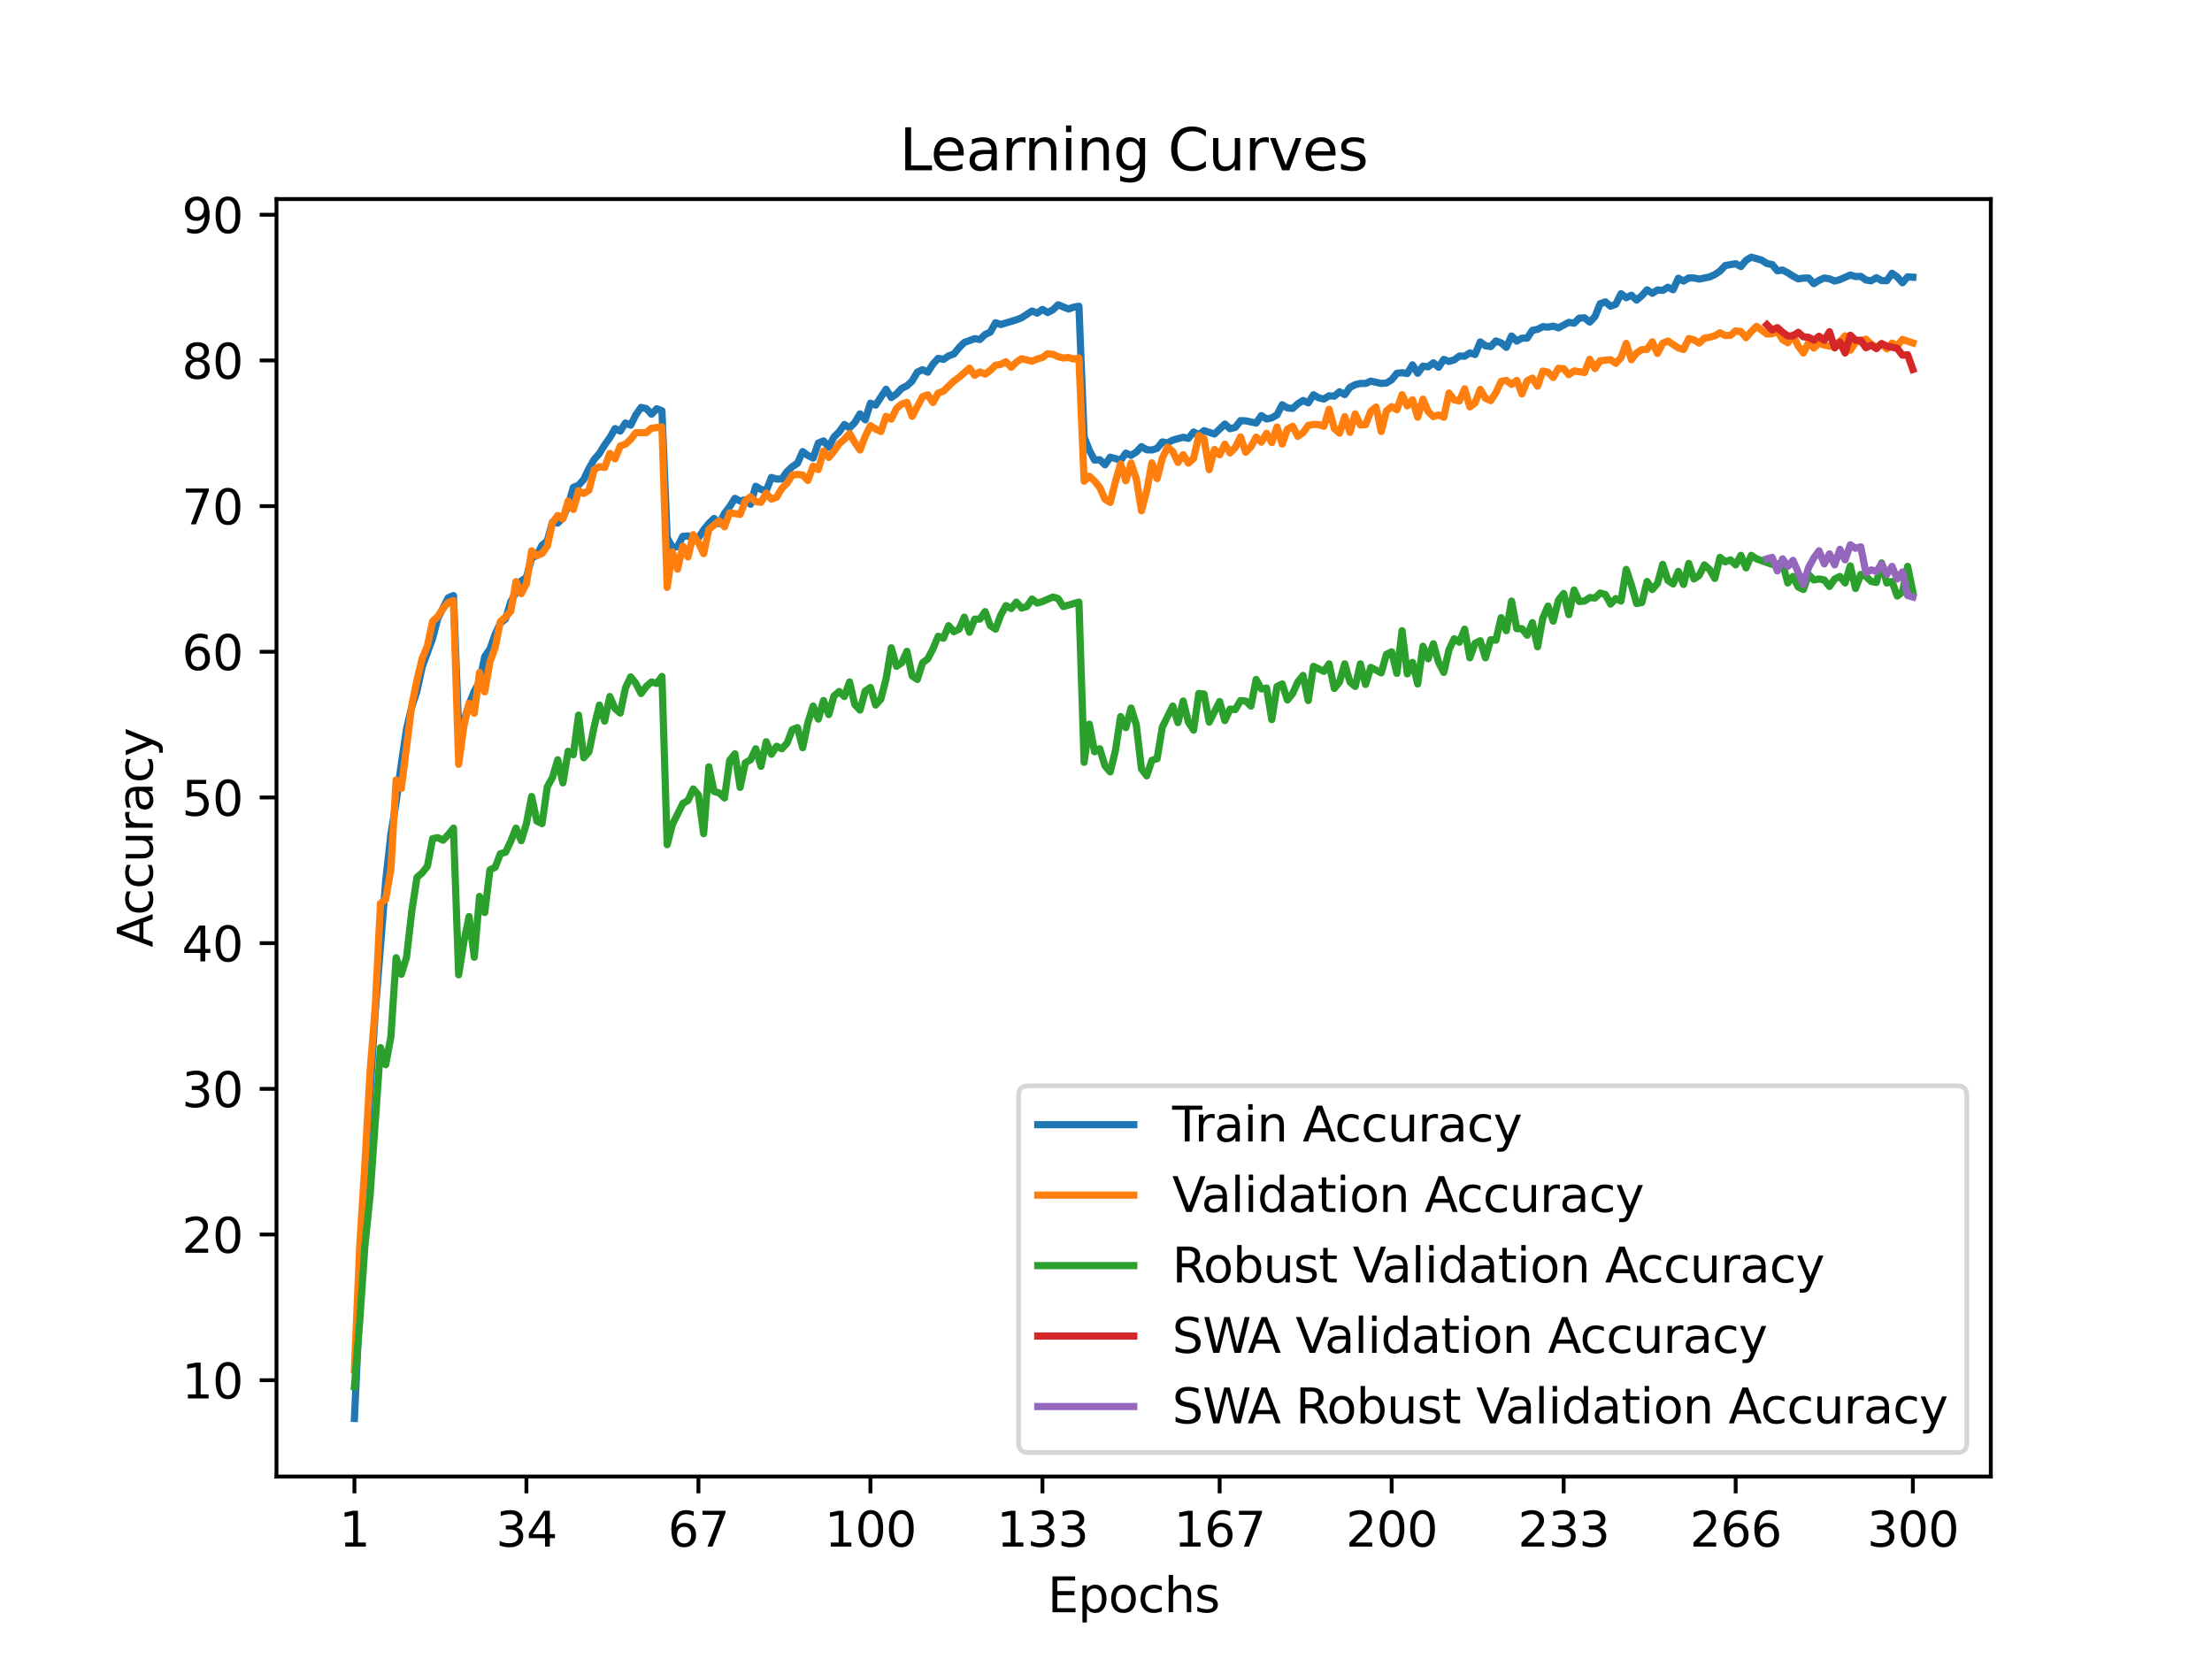 <?xml version="1.0" encoding="utf-8" standalone="no"?>
<!DOCTYPE svg PUBLIC "-//W3C//DTD SVG 1.1//EN"
  "http://www.w3.org/Graphics/SVG/1.1/DTD/svg11.dtd">
<svg xmlns:xlink="http://www.w3.org/1999/xlink" width="460.8pt" height="345.6pt" viewBox="0 0 460.8 345.6" xmlns="http://www.w3.org/2000/svg" version="1.1">
 <defs>
  <style type="text/css">*{stroke-linejoin: round; stroke-linecap: butt}</style>
 </defs>
 <g id="figure_1">
  <g id="patch_1">
   <path d="M 0 345.6 
L 460.8 345.6 
L 460.8 0 
L 0 0 
z
" style="fill: #ffffff"/>
  </g>
  <g id="axes_1">
   <g id="patch_2">
    <path d="M 57.6 307.584 
L 414.72 307.584 
L 414.72 41.472 
L 57.6 41.472 
z
" style="fill: #ffffff"/>
   </g>
   <g id="matplotlib.axis_1">
    <g id="xtick_1">
     <g id="line2d_1">
      <defs>
       <path id="mb8d056c6f7" d="M 0 0 
L 0 3.5 
" style="stroke: #000000; stroke-width: 0.8"/>
      </defs>
      <g>
       <use xlink:href="#mb8d056c6f7" x="73.833" y="307.584" style="stroke: #000000; stroke-width: 0.8"/>
      </g>
     </g>
     <g id="text_1">
      <!-- 1 -->
      <g transform="translate(70.651 322.182) scale(0.1 -0.1)">
       <defs>
        <path id="DejaVuSans-31" d="M 794 531 
L 1825 531 
L 1825 4091 
L 703 3866 
L 703 4441 
L 1819 4666 
L 2450 4666 
L 2450 531 
L 3481 531 
L 3481 0 
L 794 0 
L 794 531 
z
" transform="scale(0.016)"/>
       </defs>
       <use xlink:href="#DejaVuSans-31"/>
      </g>
     </g>
    </g>
    <g id="xtick_2">
     <g id="line2d_2">
      <g>
       <use xlink:href="#mb8d056c6f7" x="109.664" y="307.584" style="stroke: #000000; stroke-width: 0.8"/>
      </g>
     </g>
     <g id="text_2">
      <!-- 34 -->
      <g transform="translate(103.302 322.182) scale(0.1 -0.1)">
       <defs>
        <path id="DejaVuSans-33" d="M 2597 2516 
Q 3050 2419 3304 2112 
Q 3559 1806 3559 1356 
Q 3559 666 3084 287 
Q 2609 -91 1734 -91 
Q 1441 -91 1130 -33 
Q 819 25 488 141 
L 488 750 
Q 750 597 1062 519 
Q 1375 441 1716 441 
Q 2309 441 2620 675 
Q 2931 909 2931 1356 
Q 2931 1769 2642 2001 
Q 2353 2234 1838 2234 
L 1294 2234 
L 1294 2753 
L 1863 2753 
Q 2328 2753 2575 2939 
Q 2822 3125 2822 3475 
Q 2822 3834 2567 4026 
Q 2313 4219 1838 4219 
Q 1578 4219 1281 4162 
Q 984 4106 628 3988 
L 628 4550 
Q 988 4650 1302 4700 
Q 1616 4750 1894 4750 
Q 2613 4750 3031 4423 
Q 3450 4097 3450 3541 
Q 3450 3153 3228 2886 
Q 3006 2619 2597 2516 
z
" transform="scale(0.016)"/>
        <path id="DejaVuSans-34" d="M 2419 4116 
L 825 1625 
L 2419 1625 
L 2419 4116 
z
M 2253 4666 
L 3047 4666 
L 3047 1625 
L 3713 1625 
L 3713 1100 
L 3047 1100 
L 3047 0 
L 2419 0 
L 2419 1100 
L 313 1100 
L 313 1709 
L 2253 4666 
z
" transform="scale(0.016)"/>
       </defs>
       <use xlink:href="#DejaVuSans-33"/>
       <use xlink:href="#DejaVuSans-34" x="63.623"/>
      </g>
     </g>
    </g>
    <g id="xtick_3">
     <g id="line2d_3">
      <g>
       <use xlink:href="#mb8d056c6f7" x="145.496" y="307.584" style="stroke: #000000; stroke-width: 0.8"/>
      </g>
     </g>
     <g id="text_3">
      <!-- 67 -->
      <g transform="translate(139.133 322.182) scale(0.1 -0.1)">
       <defs>
        <path id="DejaVuSans-36" d="M 2113 2584 
Q 1688 2584 1439 2293 
Q 1191 2003 1191 1497 
Q 1191 994 1439 701 
Q 1688 409 2113 409 
Q 2538 409 2786 701 
Q 3034 994 3034 1497 
Q 3034 2003 2786 2293 
Q 2538 2584 2113 2584 
z
M 3366 4563 
L 3366 3988 
Q 3128 4100 2886 4159 
Q 2644 4219 2406 4219 
Q 1781 4219 1451 3797 
Q 1122 3375 1075 2522 
Q 1259 2794 1537 2939 
Q 1816 3084 2150 3084 
Q 2853 3084 3261 2657 
Q 3669 2231 3669 1497 
Q 3669 778 3244 343 
Q 2819 -91 2113 -91 
Q 1303 -91 875 529 
Q 447 1150 447 2328 
Q 447 3434 972 4092 
Q 1497 4750 2381 4750 
Q 2619 4750 2861 4703 
Q 3103 4656 3366 4563 
z
" transform="scale(0.016)"/>
        <path id="DejaVuSans-37" d="M 525 4666 
L 3525 4666 
L 3525 4397 
L 1831 0 
L 1172 0 
L 2766 4134 
L 525 4134 
L 525 4666 
z
" transform="scale(0.016)"/>
       </defs>
       <use xlink:href="#DejaVuSans-36"/>
       <use xlink:href="#DejaVuSans-37" x="63.623"/>
      </g>
     </g>
    </g>
    <g id="xtick_4">
     <g id="line2d_4">
      <g>
       <use xlink:href="#mb8d056c6f7" x="181.327" y="307.584" style="stroke: #000000; stroke-width: 0.8"/>
      </g>
     </g>
     <g id="text_4">
      <!-- 100 -->
      <g transform="translate(171.783 322.182) scale(0.1 -0.1)">
       <defs>
        <path id="DejaVuSans-30" d="M 2034 4250 
Q 1547 4250 1301 3770 
Q 1056 3291 1056 2328 
Q 1056 1369 1301 889 
Q 1547 409 2034 409 
Q 2525 409 2770 889 
Q 3016 1369 3016 2328 
Q 3016 3291 2770 3770 
Q 2525 4250 2034 4250 
z
M 2034 4750 
Q 2819 4750 3233 4129 
Q 3647 3509 3647 2328 
Q 3647 1150 3233 529 
Q 2819 -91 2034 -91 
Q 1250 -91 836 529 
Q 422 1150 422 2328 
Q 422 3509 836 4129 
Q 1250 4750 2034 4750 
z
" transform="scale(0.016)"/>
       </defs>
       <use xlink:href="#DejaVuSans-31"/>
       <use xlink:href="#DejaVuSans-30" x="63.623"/>
       <use xlink:href="#DejaVuSans-30" x="127.246"/>
      </g>
     </g>
    </g>
    <g id="xtick_5">
     <g id="line2d_5">
      <g>
       <use xlink:href="#mb8d056c6f7" x="217.158" y="307.584" style="stroke: #000000; stroke-width: 0.8"/>
      </g>
     </g>
     <g id="text_5">
      <!-- 133 -->
      <g transform="translate(207.615 322.182) scale(0.1 -0.1)">
       <use xlink:href="#DejaVuSans-31"/>
       <use xlink:href="#DejaVuSans-33" x="63.623"/>
       <use xlink:href="#DejaVuSans-33" x="127.246"/>
      </g>
     </g>
    </g>
    <g id="xtick_6">
     <g id="line2d_6">
      <g>
       <use xlink:href="#mb8d056c6f7" x="254.076" y="307.584" style="stroke: #000000; stroke-width: 0.8"/>
      </g>
     </g>
     <g id="text_6">
      <!-- 167 -->
      <g transform="translate(244.532 322.182) scale(0.1 -0.1)">
       <use xlink:href="#DejaVuSans-31"/>
       <use xlink:href="#DejaVuSans-36" x="63.623"/>
       <use xlink:href="#DejaVuSans-37" x="127.246"/>
      </g>
     </g>
    </g>
    <g id="xtick_7">
     <g id="line2d_7">
      <g>
       <use xlink:href="#mb8d056c6f7" x="289.907" y="307.584" style="stroke: #000000; stroke-width: 0.8"/>
      </g>
     </g>
     <g id="text_7">
      <!-- 200 -->
      <g transform="translate(280.363 322.182) scale(0.1 -0.1)">
       <defs>
        <path id="DejaVuSans-32" d="M 1228 531 
L 3431 531 
L 3431 0 
L 469 0 
L 469 531 
Q 828 903 1448 1529 
Q 2069 2156 2228 2338 
Q 2531 2678 2651 2914 
Q 2772 3150 2772 3378 
Q 2772 3750 2511 3984 
Q 2250 4219 1831 4219 
Q 1534 4219 1204 4116 
Q 875 4013 500 3803 
L 500 4441 
Q 881 4594 1212 4672 
Q 1544 4750 1819 4750 
Q 2544 4750 2975 4387 
Q 3406 4025 3406 3419 
Q 3406 3131 3298 2873 
Q 3191 2616 2906 2266 
Q 2828 2175 2409 1742 
Q 1991 1309 1228 531 
z
" transform="scale(0.016)"/>
       </defs>
       <use xlink:href="#DejaVuSans-32"/>
       <use xlink:href="#DejaVuSans-30" x="63.623"/>
       <use xlink:href="#DejaVuSans-30" x="127.246"/>
      </g>
     </g>
    </g>
    <g id="xtick_8">
     <g id="line2d_8">
      <g>
       <use xlink:href="#mb8d056c6f7" x="325.739" y="307.584" style="stroke: #000000; stroke-width: 0.8"/>
      </g>
     </g>
     <g id="text_8">
      <!-- 233 -->
      <g transform="translate(316.195 322.182) scale(0.1 -0.1)">
       <use xlink:href="#DejaVuSans-32"/>
       <use xlink:href="#DejaVuSans-33" x="63.623"/>
       <use xlink:href="#DejaVuSans-33" x="127.246"/>
      </g>
     </g>
    </g>
    <g id="xtick_9">
     <g id="line2d_9">
      <g>
       <use xlink:href="#mb8d056c6f7" x="361.57" y="307.584" style="stroke: #000000; stroke-width: 0.8"/>
      </g>
     </g>
     <g id="text_9">
      <!-- 266 -->
      <g transform="translate(352.026 322.182) scale(0.1 -0.1)">
       <use xlink:href="#DejaVuSans-32"/>
       <use xlink:href="#DejaVuSans-36" x="63.623"/>
       <use xlink:href="#DejaVuSans-36" x="127.246"/>
      </g>
     </g>
    </g>
    <g id="xtick_10">
     <g id="line2d_10">
      <g>
       <use xlink:href="#mb8d056c6f7" x="398.487" y="307.584" style="stroke: #000000; stroke-width: 0.8"/>
      </g>
     </g>
     <g id="text_10">
      <!-- 300 -->
      <g transform="translate(388.944 322.182) scale(0.1 -0.1)">
       <use xlink:href="#DejaVuSans-33"/>
       <use xlink:href="#DejaVuSans-30" x="63.623"/>
       <use xlink:href="#DejaVuSans-30" x="127.246"/>
      </g>
     </g>
    </g>
    <g id="text_11">
     <!-- Epochs -->
     <g transform="translate(218.244 335.861) scale(0.1 -0.1)">
      <defs>
       <path id="DejaVuSans-45" d="M 628 4666 
L 3578 4666 
L 3578 4134 
L 1259 4134 
L 1259 2753 
L 3481 2753 
L 3481 2222 
L 1259 2222 
L 1259 531 
L 3634 531 
L 3634 0 
L 628 0 
L 628 4666 
z
" transform="scale(0.016)"/>
       <path id="DejaVuSans-70" d="M 1159 525 
L 1159 -1331 
L 581 -1331 
L 581 3500 
L 1159 3500 
L 1159 2969 
Q 1341 3281 1617 3432 
Q 1894 3584 2278 3584 
Q 2916 3584 3314 3078 
Q 3713 2572 3713 1747 
Q 3713 922 3314 415 
Q 2916 -91 2278 -91 
Q 1894 -91 1617 61 
Q 1341 213 1159 525 
z
M 3116 1747 
Q 3116 2381 2855 2742 
Q 2594 3103 2138 3103 
Q 1681 3103 1420 2742 
Q 1159 2381 1159 1747 
Q 1159 1113 1420 752 
Q 1681 391 2138 391 
Q 2594 391 2855 752 
Q 3116 1113 3116 1747 
z
" transform="scale(0.016)"/>
       <path id="DejaVuSans-6f" d="M 1959 3097 
Q 1497 3097 1228 2736 
Q 959 2375 959 1747 
Q 959 1119 1226 758 
Q 1494 397 1959 397 
Q 2419 397 2687 759 
Q 2956 1122 2956 1747 
Q 2956 2369 2687 2733 
Q 2419 3097 1959 3097 
z
M 1959 3584 
Q 2709 3584 3137 3096 
Q 3566 2609 3566 1747 
Q 3566 888 3137 398 
Q 2709 -91 1959 -91 
Q 1206 -91 779 398 
Q 353 888 353 1747 
Q 353 2609 779 3096 
Q 1206 3584 1959 3584 
z
" transform="scale(0.016)"/>
       <path id="DejaVuSans-63" d="M 3122 3366 
L 3122 2828 
Q 2878 2963 2633 3030 
Q 2388 3097 2138 3097 
Q 1578 3097 1268 2742 
Q 959 2388 959 1747 
Q 959 1106 1268 751 
Q 1578 397 2138 397 
Q 2388 397 2633 464 
Q 2878 531 3122 666 
L 3122 134 
Q 2881 22 2623 -34 
Q 2366 -91 2075 -91 
Q 1284 -91 818 406 
Q 353 903 353 1747 
Q 353 2603 823 3093 
Q 1294 3584 2113 3584 
Q 2378 3584 2631 3529 
Q 2884 3475 3122 3366 
z
" transform="scale(0.016)"/>
       <path id="DejaVuSans-68" d="M 3513 2113 
L 3513 0 
L 2938 0 
L 2938 2094 
Q 2938 2591 2744 2837 
Q 2550 3084 2163 3084 
Q 1697 3084 1428 2787 
Q 1159 2491 1159 1978 
L 1159 0 
L 581 0 
L 581 4863 
L 1159 4863 
L 1159 2956 
Q 1366 3272 1645 3428 
Q 1925 3584 2291 3584 
Q 2894 3584 3203 3211 
Q 3513 2838 3513 2113 
z
" transform="scale(0.016)"/>
       <path id="DejaVuSans-73" d="M 2834 3397 
L 2834 2853 
Q 2591 2978 2328 3040 
Q 2066 3103 1784 3103 
Q 1356 3103 1142 2972 
Q 928 2841 928 2578 
Q 928 2378 1081 2264 
Q 1234 2150 1697 2047 
L 1894 2003 
Q 2506 1872 2764 1633 
Q 3022 1394 3022 966 
Q 3022 478 2636 193 
Q 2250 -91 1575 -91 
Q 1294 -91 989 -36 
Q 684 19 347 128 
L 347 722 
Q 666 556 975 473 
Q 1284 391 1588 391 
Q 1994 391 2212 530 
Q 2431 669 2431 922 
Q 2431 1156 2273 1281 
Q 2116 1406 1581 1522 
L 1381 1569 
Q 847 1681 609 1914 
Q 372 2147 372 2553 
Q 372 3047 722 3315 
Q 1072 3584 1716 3584 
Q 2034 3584 2315 3537 
Q 2597 3491 2834 3397 
z
" transform="scale(0.016)"/>
      </defs>
      <use xlink:href="#DejaVuSans-45"/>
      <use xlink:href="#DejaVuSans-70" x="63.184"/>
      <use xlink:href="#DejaVuSans-6f" x="126.66"/>
      <use xlink:href="#DejaVuSans-63" x="187.842"/>
      <use xlink:href="#DejaVuSans-68" x="242.822"/>
      <use xlink:href="#DejaVuSans-73" x="306.201"/>
     </g>
    </g>
   </g>
   <g id="matplotlib.axis_2">
    <g id="ytick_1">
     <g id="line2d_11">
      <defs>
       <path id="md332925190" d="M 0 0 
L -3.5 0 
" style="stroke: #000000; stroke-width: 0.8"/>
      </defs>
      <g>
       <use xlink:href="#md332925190" x="57.6" y="287.522" style="stroke: #000000; stroke-width: 0.8"/>
      </g>
     </g>
     <g id="text_12">
      <!-- 10 -->
      <g transform="translate(37.875 291.321) scale(0.1 -0.1)">
       <use xlink:href="#DejaVuSans-31"/>
       <use xlink:href="#DejaVuSans-30" x="63.623"/>
      </g>
     </g>
    </g>
    <g id="ytick_2">
     <g id="line2d_12">
      <g>
       <use xlink:href="#md332925190" x="57.6" y="257.174" style="stroke: #000000; stroke-width: 0.8"/>
      </g>
     </g>
     <g id="text_13">
      <!-- 20 -->
      <g transform="translate(37.875 260.973) scale(0.1 -0.1)">
       <use xlink:href="#DejaVuSans-32"/>
       <use xlink:href="#DejaVuSans-30" x="63.623"/>
      </g>
     </g>
    </g>
    <g id="ytick_3">
     <g id="line2d_13">
      <g>
       <use xlink:href="#md332925190" x="57.6" y="226.825" style="stroke: #000000; stroke-width: 0.8"/>
      </g>
     </g>
     <g id="text_14">
      <!-- 30 -->
      <g transform="translate(37.875 230.625) scale(0.1 -0.1)">
       <use xlink:href="#DejaVuSans-33"/>
       <use xlink:href="#DejaVuSans-30" x="63.623"/>
      </g>
     </g>
    </g>
    <g id="ytick_4">
     <g id="line2d_14">
      <g>
       <use xlink:href="#md332925190" x="57.6" y="196.477" style="stroke: #000000; stroke-width: 0.8"/>
      </g>
     </g>
     <g id="text_15">
      <!-- 40 -->
      <g transform="translate(37.875 200.276) scale(0.1 -0.1)">
       <use xlink:href="#DejaVuSans-34"/>
       <use xlink:href="#DejaVuSans-30" x="63.623"/>
      </g>
     </g>
    </g>
    <g id="ytick_5">
     <g id="line2d_15">
      <g>
       <use xlink:href="#md332925190" x="57.6" y="166.129" style="stroke: #000000; stroke-width: 0.8"/>
      </g>
     </g>
     <g id="text_16">
      <!-- 50 -->
      <g transform="translate(37.875 169.928) scale(0.1 -0.1)">
       <defs>
        <path id="DejaVuSans-35" d="M 691 4666 
L 3169 4666 
L 3169 4134 
L 1269 4134 
L 1269 2991 
Q 1406 3038 1543 3061 
Q 1681 3084 1819 3084 
Q 2600 3084 3056 2656 
Q 3513 2228 3513 1497 
Q 3513 744 3044 326 
Q 2575 -91 1722 -91 
Q 1428 -91 1123 -41 
Q 819 9 494 109 
L 494 744 
Q 775 591 1075 516 
Q 1375 441 1709 441 
Q 2250 441 2565 725 
Q 2881 1009 2881 1497 
Q 2881 1984 2565 2268 
Q 2250 2553 1709 2553 
Q 1456 2553 1204 2497 
Q 953 2441 691 2322 
L 691 4666 
z
" transform="scale(0.016)"/>
       </defs>
       <use xlink:href="#DejaVuSans-35"/>
       <use xlink:href="#DejaVuSans-30" x="63.623"/>
      </g>
     </g>
    </g>
    <g id="ytick_6">
     <g id="line2d_16">
      <g>
       <use xlink:href="#md332925190" x="57.6" y="135.781" style="stroke: #000000; stroke-width: 0.8"/>
      </g>
     </g>
     <g id="text_17">
      <!-- 60 -->
      <g transform="translate(37.875 139.58) scale(0.1 -0.1)">
       <use xlink:href="#DejaVuSans-36"/>
       <use xlink:href="#DejaVuSans-30" x="63.623"/>
      </g>
     </g>
    </g>
    <g id="ytick_7">
     <g id="line2d_17">
      <g>
       <use xlink:href="#md332925190" x="57.6" y="105.433" style="stroke: #000000; stroke-width: 0.8"/>
      </g>
     </g>
     <g id="text_18">
      <!-- 70 -->
      <g transform="translate(37.875 109.232) scale(0.1 -0.1)">
       <use xlink:href="#DejaVuSans-37"/>
       <use xlink:href="#DejaVuSans-30" x="63.623"/>
      </g>
     </g>
    </g>
    <g id="ytick_8">
     <g id="line2d_18">
      <g>
       <use xlink:href="#md332925190" x="57.6" y="75.085" style="stroke: #000000; stroke-width: 0.8"/>
      </g>
     </g>
     <g id="text_19">
      <!-- 80 -->
      <g transform="translate(37.875 78.884) scale(0.1 -0.1)">
       <defs>
        <path id="DejaVuSans-38" d="M 2034 2216 
Q 1584 2216 1326 1975 
Q 1069 1734 1069 1313 
Q 1069 891 1326 650 
Q 1584 409 2034 409 
Q 2484 409 2743 651 
Q 3003 894 3003 1313 
Q 3003 1734 2745 1975 
Q 2488 2216 2034 2216 
z
M 1403 2484 
Q 997 2584 770 2862 
Q 544 3141 544 3541 
Q 544 4100 942 4425 
Q 1341 4750 2034 4750 
Q 2731 4750 3128 4425 
Q 3525 4100 3525 3541 
Q 3525 3141 3298 2862 
Q 3072 2584 2669 2484 
Q 3125 2378 3379 2068 
Q 3634 1759 3634 1313 
Q 3634 634 3220 271 
Q 2806 -91 2034 -91 
Q 1263 -91 848 271 
Q 434 634 434 1313 
Q 434 1759 690 2068 
Q 947 2378 1403 2484 
z
M 1172 3481 
Q 1172 3119 1398 2916 
Q 1625 2713 2034 2713 
Q 2441 2713 2670 2916 
Q 2900 3119 2900 3481 
Q 2900 3844 2670 4047 
Q 2441 4250 2034 4250 
Q 1625 4250 1398 4047 
Q 1172 3844 1172 3481 
z
" transform="scale(0.016)"/>
       </defs>
       <use xlink:href="#DejaVuSans-38"/>
       <use xlink:href="#DejaVuSans-30" x="63.623"/>
      </g>
     </g>
    </g>
    <g id="ytick_9">
     <g id="line2d_19">
      <g>
       <use xlink:href="#md332925190" x="57.6" y="44.737" style="stroke: #000000; stroke-width: 0.8"/>
      </g>
     </g>
     <g id="text_20">
      <!-- 90 -->
      <g transform="translate(37.875 48.536) scale(0.1 -0.1)">
       <defs>
        <path id="DejaVuSans-39" d="M 703 97 
L 703 672 
Q 941 559 1184 500 
Q 1428 441 1663 441 
Q 2288 441 2617 861 
Q 2947 1281 2994 2138 
Q 2813 1869 2534 1725 
Q 2256 1581 1919 1581 
Q 1219 1581 811 2004 
Q 403 2428 403 3163 
Q 403 3881 828 4315 
Q 1253 4750 1959 4750 
Q 2769 4750 3195 4129 
Q 3622 3509 3622 2328 
Q 3622 1225 3098 567 
Q 2575 -91 1691 -91 
Q 1453 -91 1209 -44 
Q 966 3 703 97 
z
M 1959 2075 
Q 2384 2075 2632 2365 
Q 2881 2656 2881 3163 
Q 2881 3666 2632 3958 
Q 2384 4250 1959 4250 
Q 1534 4250 1286 3958 
Q 1038 3666 1038 3163 
Q 1038 2656 1286 2365 
Q 1534 2075 1959 2075 
z
" transform="scale(0.016)"/>
       </defs>
       <use xlink:href="#DejaVuSans-39"/>
       <use xlink:href="#DejaVuSans-30" x="63.623"/>
      </g>
     </g>
    </g>
    <g id="text_21">
     <!-- Accuracy -->
     <g transform="translate(31.795 197.356) rotate(-90) scale(0.1 -0.1)">
      <defs>
       <path id="DejaVuSans-41" d="M 2188 4044 
L 1331 1722 
L 3047 1722 
L 2188 4044 
z
M 1831 4666 
L 2547 4666 
L 4325 0 
L 3669 0 
L 3244 1197 
L 1141 1197 
L 716 0 
L 50 0 
L 1831 4666 
z
" transform="scale(0.016)"/>
       <path id="DejaVuSans-75" d="M 544 1381 
L 544 3500 
L 1119 3500 
L 1119 1403 
Q 1119 906 1312 657 
Q 1506 409 1894 409 
Q 2359 409 2629 706 
Q 2900 1003 2900 1516 
L 2900 3500 
L 3475 3500 
L 3475 0 
L 2900 0 
L 2900 538 
Q 2691 219 2414 64 
Q 2138 -91 1772 -91 
Q 1169 -91 856 284 
Q 544 659 544 1381 
z
M 1991 3584 
L 1991 3584 
z
" transform="scale(0.016)"/>
       <path id="DejaVuSans-72" d="M 2631 2963 
Q 2534 3019 2420 3045 
Q 2306 3072 2169 3072 
Q 1681 3072 1420 2755 
Q 1159 2438 1159 1844 
L 1159 0 
L 581 0 
L 581 3500 
L 1159 3500 
L 1159 2956 
Q 1341 3275 1631 3429 
Q 1922 3584 2338 3584 
Q 2397 3584 2469 3576 
Q 2541 3569 2628 3553 
L 2631 2963 
z
" transform="scale(0.016)"/>
       <path id="DejaVuSans-61" d="M 2194 1759 
Q 1497 1759 1228 1600 
Q 959 1441 959 1056 
Q 959 750 1161 570 
Q 1363 391 1709 391 
Q 2188 391 2477 730 
Q 2766 1069 2766 1631 
L 2766 1759 
L 2194 1759 
z
M 3341 1997 
L 3341 0 
L 2766 0 
L 2766 531 
Q 2569 213 2275 61 
Q 1981 -91 1556 -91 
Q 1019 -91 701 211 
Q 384 513 384 1019 
Q 384 1609 779 1909 
Q 1175 2209 1959 2209 
L 2766 2209 
L 2766 2266 
Q 2766 2663 2505 2880 
Q 2244 3097 1772 3097 
Q 1472 3097 1187 3025 
Q 903 2953 641 2809 
L 641 3341 
Q 956 3463 1253 3523 
Q 1550 3584 1831 3584 
Q 2591 3584 2966 3190 
Q 3341 2797 3341 1997 
z
" transform="scale(0.016)"/>
       <path id="DejaVuSans-79" d="M 2059 -325 
Q 1816 -950 1584 -1140 
Q 1353 -1331 966 -1331 
L 506 -1331 
L 506 -850 
L 844 -850 
Q 1081 -850 1212 -737 
Q 1344 -625 1503 -206 
L 1606 56 
L 191 3500 
L 800 3500 
L 1894 763 
L 2988 3500 
L 3597 3500 
L 2059 -325 
z
" transform="scale(0.016)"/>
      </defs>
      <use xlink:href="#DejaVuSans-41"/>
      <use xlink:href="#DejaVuSans-63" x="66.658"/>
      <use xlink:href="#DejaVuSans-63" x="121.639"/>
      <use xlink:href="#DejaVuSans-75" x="176.619"/>
      <use xlink:href="#DejaVuSans-72" x="239.998"/>
      <use xlink:href="#DejaVuSans-61" x="281.111"/>
      <use xlink:href="#DejaVuSans-63" x="342.391"/>
      <use xlink:href="#DejaVuSans-79" x="397.371"/>
     </g>
    </g>
   </g>
   <g id="line2d_20">
    <path d="M 73.833 295.488 
L 76.004 248.919 
L 77.09 227.683 
L 78.176 210.809 
L 80.348 183.488 
L 81.433 173.762 
L 82.519 167.1 
L 83.605 159.058 
L 84.691 151.858 
L 85.777 147.253 
L 86.862 143.967 
L 87.948 138.937 
L 90.12 132.981 
L 91.206 128.809 
L 93.377 124.522 
L 94.463 124.074 
L 95.549 151.759 
L 96.635 150.272 
L 97.72 146.668 
L 98.806 144.005 
L 99.892 142.018 
L 100.978 136.783 
L 102.064 135.212 
L 103.149 132.124 
L 104.235 129.818 
L 105.321 128.9 
L 106.407 125.326 
L 107.493 123.437 
L 108.578 121.055 
L 109.664 120.281 
L 110.75 116.244 
L 111.836 115.706 
L 112.922 113.574 
L 114.007 112.686 
L 115.093 108.748 
L 116.179 108.961 
L 117.265 107.868 
L 118.351 105.372 
L 119.436 101.526 
L 120.522 101.093 
L 121.608 99.872 
L 122.694 97.58 
L 123.78 95.714 
L 124.865 94.462 
L 125.951 92.702 
L 127.037 91.184 
L 128.123 89.288 
L 129.209 89.804 
L 130.294 88.112 
L 131.38 88.575 
L 132.466 86.397 
L 133.552 84.872 
L 134.638 85.115 
L 135.723 86.291 
L 136.809 85.153 
L 137.895 85.57 
L 138.981 112.018 
L 140.067 114.044 
L 141.152 113.877 
L 142.238 111.73 
L 143.324 111.647 
L 144.41 112.125 
L 145.496 112.041 
L 146.581 110.395 
L 147.667 109.06 
L 148.753 108.005 
L 149.839 109.09 
L 150.925 106.95 
L 152.01 105.539 
L 153.096 103.817 
L 154.182 104.371 
L 155.268 104.128 
L 156.354 105.046 
L 157.439 101.298 
L 158.525 101.958 
L 159.611 102.239 
L 160.697 99.462 
L 161.783 99.796 
L 162.868 99.773 
L 163.954 98.24 
L 165.04 97.224 
L 166.126 96.511 
L 167.212 94.075 
L 168.297 94.879 
L 169.383 95.433 
L 170.469 92.3 
L 171.555 91.852 
L 172.641 93.172 
L 173.726 91.025 
L 174.812 89.986 
L 175.898 88.43 
L 176.984 89.121 
L 178.07 88.028 
L 179.155 86.223 
L 180.241 87.459 
L 181.327 83.992 
L 182.413 84.394 
L 184.584 81.094 
L 185.67 82.816 
L 186.756 82.057 
L 187.842 80.904 
L 188.928 80.373 
L 190.013 79.371 
L 191.099 77.52 
L 192.185 77.012 
L 193.271 77.535 
L 194.357 75.844 
L 195.442 74.645 
L 196.528 74.865 
L 197.614 74.144 
L 198.7 73.734 
L 199.786 72.437 
L 200.871 71.344 
L 203.043 70.548 
L 204.129 70.722 
L 205.215 69.69 
L 206.3 69.182 
L 207.386 67.232 
L 208.472 67.604 
L 211.729 66.625 
L 212.815 66.2 
L 214.987 64.782 
L 216.073 65.229 
L 217.158 64.455 
L 218.244 65.108 
L 219.33 64.539 
L 220.416 63.492 
L 222.587 64.372 
L 223.673 63.985 
L 224.759 63.788 
L 225.845 91.063 
L 226.931 93.794 
L 228.016 95.843 
L 229.102 95.767 
L 230.188 96.829 
L 231.274 95.244 
L 232.36 95.517 
L 233.445 95.926 
L 234.531 94.386 
L 235.617 94.864 
L 236.703 94.181 
L 237.789 93.036 
L 238.875 93.696 
L 239.96 93.734 
L 241.046 93.407 
L 242.132 92.065 
L 243.218 92.254 
L 244.304 91.685 
L 246.475 91.086 
L 247.561 91.329 
L 248.647 90.001 
L 249.733 90.555 
L 250.818 89.72 
L 252.99 90.411 
L 255.162 88.339 
L 256.247 89.31 
L 257.333 89.03 
L 258.419 87.634 
L 259.505 87.664 
L 261.676 88.135 
L 262.762 86.572 
L 263.848 87.285 
L 264.934 87.05 
L 266.02 86.42 
L 267.105 84.318 
L 268.191 84.986 
L 269.277 85.085 
L 270.363 84.113 
L 271.449 83.423 
L 272.534 83.924 
L 273.62 82.239 
L 274.706 82.869 
L 275.792 83.127 
L 276.878 82.452 
L 277.963 82.535 
L 279.049 81.61 
L 280.135 82.209 
L 281.221 80.699 
L 282.307 80.13 
L 283.392 79.88 
L 284.478 79.887 
L 285.564 79.394 
L 287.736 79.88 
L 288.821 79.796 
L 289.907 79.129 
L 290.993 77.763 
L 292.079 77.642 
L 293.165 77.809 
L 294.25 76.003 
L 295.336 77.763 
L 296.422 76.276 
L 297.508 76.413 
L 298.594 75.586 
L 299.679 76.504 
L 300.765 74.865 
L 301.851 75.29 
L 302.937 74.971 
L 304.023 74.167 
L 305.108 74.205 
L 306.194 73.514 
L 307.28 73.856 
L 308.366 71.223 
L 309.452 72.035 
L 310.537 72.209 
L 311.623 71.033 
L 312.709 71.413 
L 313.795 72.361 
L 314.881 69.986 
L 315.966 71.064 
L 317.052 70.449 
L 318.138 70.434 
L 319.224 68.81 
L 320.31 68.613 
L 321.395 68.044 
L 322.481 68.15 
L 323.567 67.938 
L 324.653 68.294 
L 326.824 67.149 
L 327.91 67.338 
L 328.996 66.276 
L 330.082 66.208 
L 331.168 67.096 
L 332.253 65.958 
L 333.339 63.279 
L 334.425 62.885 
L 335.511 63.795 
L 336.597 63.378 
L 337.682 61.193 
L 338.768 62.012 
L 339.854 61.504 
L 340.94 62.521 
L 342.026 61.595 
L 343.111 60.374 
L 344.197 61.102 
L 345.283 60.411 
L 346.369 60.503 
L 347.455 59.835 
L 348.54 60.366 
L 349.626 57.961 
L 350.712 58.553 
L 351.798 57.893 
L 352.884 57.9 
L 353.969 58.143 
L 356.141 57.688 
L 357.227 57.195 
L 358.313 56.474 
L 359.398 55.313 
L 361.57 54.934 
L 362.656 55.525 
L 363.742 54.213 
L 364.827 53.568 
L 366.999 54.198 
L 368.085 54.903 
L 369.171 55.108 
L 370.256 56.406 
L 371.342 56.261 
L 372.428 56.815 
L 373.514 57.528 
L 374.6 58.097 
L 375.685 57.931 
L 376.771 57.915 
L 377.857 59.091 
L 378.943 58.401 
L 380.029 57.915 
L 381.114 58.082 
L 382.2 58.545 
L 383.286 58.249 
L 385.458 57.286 
L 386.543 57.612 
L 387.629 57.566 
L 388.715 58.325 
L 389.801 58.492 
L 390.887 57.847 
L 391.972 58.446 
L 393.058 58.477 
L 394.144 56.929 
L 395.23 57.688 
L 396.316 58.917 
L 397.401 57.665 
L 398.487 57.741 
L 398.487 57.741 
" clip-path="url(#p21cbeca1bf)" style="fill: none; stroke: #1f77b4; stroke-width: 1.5; stroke-linecap: square"/>
   </g>
   <g id="line2d_21">
    <path d="M 73.833 285.397 
L 74.919 259.935 
L 76.004 242.697 
L 77.09 223.335 
L 78.176 209.679 
L 79.262 188.192 
L 80.348 187.342 
L 81.433 181.03 
L 82.519 162.487 
L 83.605 164.248 
L 85.777 146.949 
L 86.862 141.669 
L 87.948 137.177 
L 89.034 134.537 
L 90.12 129.438 
L 91.206 128.406 
L 92.291 126.768 
L 93.377 125.523 
L 94.463 125.129 
L 95.549 159.21 
L 96.635 151.259 
L 97.72 146.494 
L 98.806 148.588 
L 99.892 140.09 
L 100.978 144.127 
L 102.064 137.905 
L 103.149 134.931 
L 104.235 129.499 
L 105.321 128.497 
L 106.407 127.344 
L 107.493 121.153 
L 108.578 123.672 
L 109.664 121.608 
L 110.75 114.75 
L 111.836 115.751 
L 112.922 115.296 
L 114.007 113.779 
L 115.093 108.893 
L 116.179 107.375 
L 117.265 108.104 
L 118.351 104.371 
L 119.436 106.131 
L 120.522 102.216 
L 121.608 102.793 
L 122.694 102.125 
L 123.78 97.846 
L 124.865 97.209 
L 125.951 97.391 
L 127.037 94.447 
L 128.123 95.6 
L 129.209 92.899 
L 130.294 92.535 
L 131.38 91.533 
L 132.466 90.137 
L 134.638 90.137 
L 135.723 89.197 
L 137.895 88.954 
L 138.981 122.367 
L 140.067 114.962 
L 141.152 118.574 
L 142.238 113.779 
L 143.324 116.024 
L 144.41 111.381 
L 145.496 113.05 
L 146.581 115.326 
L 147.667 110.289 
L 149.839 108.528 
L 150.925 109.742 
L 152.01 106.829 
L 154.182 107.163 
L 155.268 104.371 
L 156.354 103.491 
L 157.439 104.492 
L 158.525 104.644 
L 159.611 102.732 
L 160.697 103.976 
L 161.783 103.582 
L 162.868 101.73 
L 163.954 100.668 
L 165.04 98.969 
L 166.126 98.817 
L 167.212 98.969 
L 168.297 100.092 
L 169.383 97.118 
L 170.469 97.816 
L 171.555 93.961 
L 172.641 95.297 
L 173.726 94.022 
L 174.812 92.444 
L 175.898 91.503 
L 176.984 90.289 
L 178.07 92.171 
L 179.155 93.749 
L 180.241 90.896 
L 181.327 88.681 
L 182.413 89.379 
L 183.499 89.895 
L 184.584 86.738 
L 185.67 87.315 
L 186.756 85.069 
L 187.842 84.159 
L 188.928 83.825 
L 190.013 86.738 
L 192.185 82.641 
L 193.271 82.247 
L 194.357 83.855 
L 195.442 81.883 
L 196.528 81.488 
L 198.7 79.394 
L 199.786 78.605 
L 201.957 76.693 
L 203.043 78.18 
L 204.129 77.482 
L 205.215 77.938 
L 206.3 77.148 
L 207.386 76.086 
L 208.472 75.904 
L 209.558 75.358 
L 210.644 76.511 
L 211.729 75.449 
L 212.815 74.721 
L 214.987 75.237 
L 216.073 74.781 
L 217.158 74.478 
L 218.244 73.689 
L 219.33 73.81 
L 220.416 74.296 
L 221.502 74.569 
L 222.587 74.478 
L 223.673 74.781 
L 224.759 74.569 
L 225.845 100.243 
L 226.931 99.212 
L 228.016 100.213 
L 229.102 101.548 
L 230.188 104.007 
L 231.274 104.674 
L 232.36 100.365 
L 233.445 96.632 
L 234.531 100.152 
L 235.617 96.45 
L 236.703 99.727 
L 237.789 106.404 
L 238.875 102.307 
L 239.96 96.42 
L 241.046 99.697 
L 242.132 95.448 
L 243.218 93.142 
L 244.304 94.052 
L 245.389 96.328 
L 246.475 94.72 
L 247.561 96.48 
L 248.647 95.509 
L 249.733 90.744 
L 250.818 91.382 
L 251.904 97.846 
L 252.99 93.628 
L 254.076 94.75 
L 255.162 92.535 
L 256.247 94.356 
L 257.333 93.233 
L 258.419 91.018 
L 259.505 94.204 
L 260.591 93.081 
L 261.676 91.048 
L 262.762 92.11 
L 263.848 90.259 
L 264.934 92.201 
L 266.02 88.954 
L 267.105 92.505 
L 268.191 89.409 
L 269.277 88.802 
L 270.363 90.896 
L 271.449 90.137 
L 272.534 88.62 
L 273.62 88.408 
L 274.706 88.468 
L 275.792 88.802 
L 276.878 85.251 
L 277.963 89.288 
L 279.049 90.229 
L 280.135 86.799 
L 281.221 90.077 
L 282.307 86.223 
L 283.392 88.529 
L 284.478 88.468 
L 285.564 85.676 
L 286.65 84.796 
L 287.736 89.895 
L 288.821 85.585 
L 289.907 84.705 
L 290.993 85.373 
L 292.079 82.217 
L 293.165 84.553 
L 294.25 83.279 
L 295.336 86.921 
L 296.422 83.157 
L 297.508 85.737 
L 298.594 86.799 
L 299.679 86.435 
L 300.765 86.921 
L 301.851 81.883 
L 302.937 83.309 
L 304.023 83.522 
L 305.108 81.003 
L 306.194 84.766 
L 307.28 83.946 
L 308.366 81.124 
L 309.452 82.975 
L 310.537 83.461 
L 311.623 81.792 
L 312.709 79.455 
L 313.795 79.243 
L 314.881 80.092 
L 315.966 79.243 
L 317.052 82.065 
L 318.138 79.334 
L 319.224 78.757 
L 320.31 80.456 
L 321.395 77.3 
L 322.481 77.543 
L 323.567 78.636 
L 324.653 76.724 
L 325.739 76.815 
L 326.824 78.059 
L 327.91 77.27 
L 330.082 77.604 
L 331.168 74.842 
L 332.253 76.784 
L 333.339 75.146 
L 335.511 74.933 
L 336.597 75.692 
L 337.682 74.508 
L 338.768 71.534 
L 339.854 74.933 
L 340.94 73.507 
L 342.026 72.839 
L 343.111 72.778 
L 344.197 71.2 
L 345.283 73.628 
L 346.369 71.504 
L 347.455 71.049 
L 349.626 72.475 
L 350.712 72.809 
L 351.798 70.533 
L 352.884 70.806 
L 353.969 71.473 
L 355.055 70.442 
L 356.141 70.259 
L 357.227 69.956 
L 358.313 69.319 
L 359.398 69.895 
L 360.484 69.865 
L 361.57 68.924 
L 362.656 69.076 
L 363.742 70.351 
L 364.827 69.076 
L 365.913 67.983 
L 368.085 69.592 
L 369.171 69.531 
L 370.256 68.985 
L 371.342 70.745 
L 372.428 71.413 
L 373.514 69.804 
L 374.6 72.08 
L 375.685 73.537 
L 376.771 71.352 
L 377.857 72.505 
L 378.943 71.473 
L 380.029 71.898 
L 381.114 72.111 
L 382.2 71.777 
L 383.286 71.2 
L 384.372 69.956 
L 385.458 72.96 
L 386.543 71.291 
L 388.715 70.654 
L 389.801 71.686 
L 390.887 72.353 
L 391.972 71.655 
L 393.058 72.687 
L 394.144 71.473 
L 395.23 72.05 
L 396.316 70.715 
L 398.487 71.443 
L 398.487 71.443 
" clip-path="url(#p21cbeca1bf)" style="fill: none; stroke: #ff7f0e; stroke-width: 1.5; stroke-linecap: square"/>
   </g>
   <g id="line2d_22">
    <path d="M 73.833 288.882 
L 74.919 275.487 
L 76.004 259.685 
L 77.09 249.116 
L 79.262 218.244 
L 80.348 221.802 
L 81.433 215.942 
L 82.519 199.512 
L 83.605 202.965 
L 84.691 199.407 
L 85.777 189.884 
L 86.862 182.768 
L 87.948 181.826 
L 89.034 180.466 
L 90.12 174.71 
L 91.206 174.501 
L 92.291 175.024 
L 93.377 173.873 
L 94.463 172.513 
L 95.549 203.07 
L 96.635 196.163 
L 97.72 190.931 
L 98.806 199.407 
L 99.892 186.745 
L 100.978 190.094 
L 102.064 181.199 
L 103.149 180.675 
L 104.235 177.85 
L 105.321 177.536 
L 106.407 175.234 
L 107.493 172.513 
L 108.578 175.129 
L 109.664 171.571 
L 110.75 165.92 
L 111.836 171.048 
L 112.922 171.571 
L 114.007 163.932 
L 115.093 161.943 
L 116.179 158.281 
L 117.265 163.094 
L 118.351 156.501 
L 119.436 157.234 
L 120.522 148.967 
L 121.608 157.862 
L 122.694 156.606 
L 123.78 151.374 
L 124.865 146.874 
L 125.951 150.223 
L 127.037 145.095 
L 128.123 147.606 
L 129.209 148.548 
L 130.294 143.316 
L 131.38 141.013 
L 132.466 142.374 
L 133.552 144.467 
L 134.638 143.002 
L 135.723 142.06 
L 136.809 142.374 
L 137.895 140.909 
L 138.981 175.966 
L 140.067 171.78 
L 142.238 167.385 
L 143.324 166.757 
L 144.41 164.35 
L 145.496 165.606 
L 146.581 173.664 
L 147.667 159.746 
L 148.753 164.873 
L 149.839 165.187 
L 150.925 166.234 
L 152.01 158.385 
L 153.096 157.025 
L 154.182 164.036 
L 155.268 158.908 
L 156.354 158.281 
L 157.439 155.978 
L 158.525 159.641 
L 159.611 154.513 
L 160.697 157.129 
L 161.783 155.455 
L 162.868 155.978 
L 163.954 154.827 
L 165.04 152.002 
L 166.126 151.583 
L 167.212 155.769 
L 168.297 150.537 
L 169.383 147.083 
L 170.469 149.804 
L 171.555 145.932 
L 172.641 148.862 
L 173.726 144.99 
L 174.812 144.048 
L 175.898 145.095 
L 176.984 142.06 
L 178.07 146.769 
L 179.155 147.92 
L 180.241 143.944 
L 181.327 143.211 
L 182.413 146.874 
L 183.499 145.618 
L 184.584 141.432 
L 185.67 134.944 
L 186.756 138.816 
L 187.842 138.083 
L 188.928 135.676 
L 190.013 140.804 
L 191.099 141.537 
L 192.185 138.083 
L 193.271 137.246 
L 194.357 135.153 
L 195.442 132.537 
L 196.528 132.956 
L 197.614 130.339 
L 198.7 131.595 
L 199.786 131.072 
L 200.871 128.56 
L 201.957 131.7 
L 203.043 128.979 
L 204.129 128.979 
L 205.215 127.409 
L 206.3 130.339 
L 207.386 131.072 
L 208.472 128.142 
L 209.558 126.153 
L 210.644 126.781 
L 211.729 125.421 
L 212.815 126.677 
L 213.901 126.363 
L 214.987 124.793 
L 216.073 125.63 
L 217.158 125.316 
L 219.33 124.374 
L 220.416 124.688 
L 221.502 126.363 
L 224.759 125.421 
L 225.845 158.804 
L 226.931 150.85 
L 228.016 156.606 
L 229.102 155.978 
L 230.188 159.536 
L 231.274 160.792 
L 232.36 156.397 
L 233.445 149.281 
L 234.531 151.583 
L 235.617 147.502 
L 236.703 150.955 
L 237.789 160.164 
L 238.875 161.629 
L 239.96 158.385 
L 241.046 158.071 
L 242.132 151.478 
L 244.304 147.083 
L 245.389 150.537 
L 246.475 146.037 
L 247.561 150.432 
L 248.647 152.106 
L 249.733 144.467 
L 250.818 144.572 
L 251.904 150.432 
L 254.076 146.141 
L 255.162 150.118 
L 256.247 147.711 
L 257.333 147.816 
L 258.419 145.932 
L 259.505 146.037 
L 260.591 147.083 
L 261.676 141.537 
L 262.762 143.525 
L 263.848 143.316 
L 264.934 149.909 
L 266.02 143.002 
L 267.105 142.479 
L 268.191 145.827 
L 269.277 144.467 
L 270.363 142.06 
L 271.449 140.7 
L 272.534 145.932 
L 273.62 138.816 
L 275.792 139.862 
L 276.878 138.293 
L 277.963 143.42 
L 279.049 142.06 
L 280.135 138.293 
L 281.221 142.06 
L 282.307 143.002 
L 283.392 138.293 
L 284.478 142.583 
L 285.564 139.025 
L 287.736 140.176 
L 288.821 136.304 
L 289.907 135.781 
L 290.993 140.281 
L 292.079 131.386 
L 293.165 140.386 
L 294.25 137.979 
L 295.336 142.479 
L 296.422 134.63 
L 297.508 137.246 
L 298.594 134.107 
L 299.679 137.979 
L 300.765 140.072 
L 301.851 135.362 
L 302.937 133.06 
L 304.023 133.793 
L 305.108 131.072 
L 306.194 137.037 
L 307.28 134.002 
L 308.366 133.479 
L 309.452 137.037 
L 310.537 133.269 
L 311.623 133.374 
L 312.709 128.665 
L 313.795 131.386 
L 314.881 125.212 
L 315.966 130.967 
L 317.052 130.967 
L 318.138 132.328 
L 319.224 129.711 
L 320.31 134.735 
L 321.395 128.77 
L 322.481 126.258 
L 323.567 129.397 
L 324.653 125.002 
L 325.739 123.642 
L 326.824 128.037 
L 327.91 122.909 
L 328.996 125.316 
L 330.082 125.212 
L 331.168 124.479 
L 332.253 124.584 
L 333.339 123.537 
L 334.425 123.851 
L 335.511 125.839 
L 336.597 124.688 
L 337.682 125.212 
L 338.768 118.619 
L 339.854 121.863 
L 340.94 125.735 
L 342.026 125.525 
L 343.111 121.13 
L 344.197 122.805 
L 345.283 121.549 
L 346.369 117.572 
L 347.455 120.921 
L 348.54 121.653 
L 349.626 119.037 
L 350.712 121.758 
L 351.798 117.363 
L 352.884 120.607 
L 353.969 119.874 
L 355.055 117.677 
L 356.141 118.619 
L 357.227 120.502 
L 358.313 116.107 
L 359.398 117.049 
L 360.484 116.63 
L 361.57 117.677 
L 362.656 115.688 
L 363.742 118.305 
L 364.827 115.688 
L 365.913 116.421 
L 369.171 117.572 
L 371.342 117.363 
L 372.428 121.444 
L 373.514 120.084 
L 374.6 122.281 
L 375.685 122.805 
L 376.771 119.665 
L 377.857 120.816 
L 378.943 120.607 
L 380.029 120.816 
L 381.114 122.177 
L 382.2 120.607 
L 383.286 120.084 
L 384.372 121.444 
L 385.458 117.886 
L 386.543 122.595 
L 387.629 119.665 
L 388.715 120.084 
L 389.801 121.13 
L 390.887 121.34 
L 391.972 117.258 
L 393.058 121.444 
L 394.144 121.13 
L 395.23 124.165 
L 396.316 123.328 
L 397.401 117.991 
L 398.487 123.328 
L 398.487 123.328 
" clip-path="url(#p21cbeca1bf)" style="fill: none; stroke: #2ca02c; stroke-width: 1.5; stroke-linecap: square"/>
   </g>
   <g id="line2d_23">
    <path d="M 368.085 67.65 
L 369.171 68.742 
L 370.256 68.256 
L 371.342 69.197 
L 372.428 69.986 
L 373.514 69.986 
L 374.6 69.228 
L 375.685 70.168 
L 376.771 70.259 
L 377.857 70.866 
L 378.943 70.047 
L 380.029 70.897 
L 381.114 69.106 
L 382.2 72.475 
L 383.286 71.231 
L 384.372 73.537 
L 385.458 69.835 
L 386.543 70.866 
L 387.629 70.897 
L 388.715 72.445 
L 389.801 71.898 
L 390.887 72.627 
L 391.972 71.564 
L 393.058 72.111 
L 395.23 72.566 
L 396.316 73.992 
L 397.401 73.901 
L 398.487 76.966 
L 398.487 76.966 
" clip-path="url(#p21cbeca1bf)" style="fill: none; stroke: #d62728; stroke-width: 1.5; stroke-linecap: square"/>
   </g>
   <g id="line2d_24">
    <path d="M 368.085 116.421 
L 369.171 116.107 
L 370.256 118.933 
L 371.342 116.421 
L 372.428 117.991 
L 373.514 116.735 
L 375.685 121.758 
L 376.771 118.2 
L 377.857 116.212 
L 378.943 114.747 
L 380.029 117.468 
L 381.114 115.375 
L 382.2 117.677 
L 383.286 114.433 
L 384.372 116.63 
L 385.458 113.491 
L 386.543 114.223 
L 387.629 113.909 
L 388.715 119.351 
L 389.801 118.723 
L 390.887 119.037 
L 391.972 117.468 
L 393.058 119.665 
L 394.144 117.991 
L 395.23 120.607 
L 396.316 119.142 
L 397.401 124.06 
L 398.487 124.374 
L 398.487 124.374 
" clip-path="url(#p21cbeca1bf)" style="fill: none; stroke: #9467bd; stroke-width: 1.5; stroke-linecap: square"/>
   </g>
   <g id="patch_3">
    <path d="M 57.6 307.584 
L 57.6 41.472 
" style="fill: none; stroke: #000000; stroke-width: 0.8; stroke-linejoin: miter; stroke-linecap: square"/>
   </g>
   <g id="patch_4">
    <path d="M 414.72 307.584 
L 414.72 41.472 
" style="fill: none; stroke: #000000; stroke-width: 0.8; stroke-linejoin: miter; stroke-linecap: square"/>
   </g>
   <g id="patch_5">
    <path d="M 57.6 307.584 
L 414.72 307.584 
" style="fill: none; stroke: #000000; stroke-width: 0.8; stroke-linejoin: miter; stroke-linecap: square"/>
   </g>
   <g id="patch_6">
    <path d="M 57.6 41.472 
L 414.72 41.472 
" style="fill: none; stroke: #000000; stroke-width: 0.8; stroke-linejoin: miter; stroke-linecap: square"/>
   </g>
   <g id="text_22">
    <!-- Learning Curves -->
    <g transform="translate(187.376 35.472) scale(0.12 -0.12)">
     <defs>
      <path id="DejaVuSans-4c" d="M 628 4666 
L 1259 4666 
L 1259 531 
L 3531 531 
L 3531 0 
L 628 0 
L 628 4666 
z
" transform="scale(0.016)"/>
      <path id="DejaVuSans-65" d="M 3597 1894 
L 3597 1613 
L 953 1613 
Q 991 1019 1311 708 
Q 1631 397 2203 397 
Q 2534 397 2845 478 
Q 3156 559 3463 722 
L 3463 178 
Q 3153 47 2828 -22 
Q 2503 -91 2169 -91 
Q 1331 -91 842 396 
Q 353 884 353 1716 
Q 353 2575 817 3079 
Q 1281 3584 2069 3584 
Q 2775 3584 3186 3129 
Q 3597 2675 3597 1894 
z
M 3022 2063 
Q 3016 2534 2758 2815 
Q 2500 3097 2075 3097 
Q 1594 3097 1305 2825 
Q 1016 2553 972 2059 
L 3022 2063 
z
" transform="scale(0.016)"/>
      <path id="DejaVuSans-6e" d="M 3513 2113 
L 3513 0 
L 2938 0 
L 2938 2094 
Q 2938 2591 2744 2837 
Q 2550 3084 2163 3084 
Q 1697 3084 1428 2787 
Q 1159 2491 1159 1978 
L 1159 0 
L 581 0 
L 581 3500 
L 1159 3500 
L 1159 2956 
Q 1366 3272 1645 3428 
Q 1925 3584 2291 3584 
Q 2894 3584 3203 3211 
Q 3513 2838 3513 2113 
z
" transform="scale(0.016)"/>
      <path id="DejaVuSans-69" d="M 603 3500 
L 1178 3500 
L 1178 0 
L 603 0 
L 603 3500 
z
M 603 4863 
L 1178 4863 
L 1178 4134 
L 603 4134 
L 603 4863 
z
" transform="scale(0.016)"/>
      <path id="DejaVuSans-67" d="M 2906 1791 
Q 2906 2416 2648 2759 
Q 2391 3103 1925 3103 
Q 1463 3103 1205 2759 
Q 947 2416 947 1791 
Q 947 1169 1205 825 
Q 1463 481 1925 481 
Q 2391 481 2648 825 
Q 2906 1169 2906 1791 
z
M 3481 434 
Q 3481 -459 3084 -895 
Q 2688 -1331 1869 -1331 
Q 1566 -1331 1297 -1286 
Q 1028 -1241 775 -1147 
L 775 -588 
Q 1028 -725 1275 -790 
Q 1522 -856 1778 -856 
Q 2344 -856 2625 -561 
Q 2906 -266 2906 331 
L 2906 616 
Q 2728 306 2450 153 
Q 2172 0 1784 0 
Q 1141 0 747 490 
Q 353 981 353 1791 
Q 353 2603 747 3093 
Q 1141 3584 1784 3584 
Q 2172 3584 2450 3431 
Q 2728 3278 2906 2969 
L 2906 3500 
L 3481 3500 
L 3481 434 
z
" transform="scale(0.016)"/>
      <path id="DejaVuSans-20" transform="scale(0.016)"/>
      <path id="DejaVuSans-43" d="M 4122 4306 
L 4122 3641 
Q 3803 3938 3442 4084 
Q 3081 4231 2675 4231 
Q 1875 4231 1450 3742 
Q 1025 3253 1025 2328 
Q 1025 1406 1450 917 
Q 1875 428 2675 428 
Q 3081 428 3442 575 
Q 3803 722 4122 1019 
L 4122 359 
Q 3791 134 3420 21 
Q 3050 -91 2638 -91 
Q 1578 -91 968 557 
Q 359 1206 359 2328 
Q 359 3453 968 4101 
Q 1578 4750 2638 4750 
Q 3056 4750 3426 4639 
Q 3797 4528 4122 4306 
z
" transform="scale(0.016)"/>
      <path id="DejaVuSans-76" d="M 191 3500 
L 800 3500 
L 1894 563 
L 2988 3500 
L 3597 3500 
L 2284 0 
L 1503 0 
L 191 3500 
z
" transform="scale(0.016)"/>
     </defs>
     <use xlink:href="#DejaVuSans-4c"/>
     <use xlink:href="#DejaVuSans-65" x="53.963"/>
     <use xlink:href="#DejaVuSans-61" x="115.486"/>
     <use xlink:href="#DejaVuSans-72" x="176.766"/>
     <use xlink:href="#DejaVuSans-6e" x="216.129"/>
     <use xlink:href="#DejaVuSans-69" x="279.508"/>
     <use xlink:href="#DejaVuSans-6e" x="307.291"/>
     <use xlink:href="#DejaVuSans-67" x="370.67"/>
     <use xlink:href="#DejaVuSans-20" x="434.146"/>
     <use xlink:href="#DejaVuSans-43" x="465.934"/>
     <use xlink:href="#DejaVuSans-75" x="535.758"/>
     <use xlink:href="#DejaVuSans-72" x="599.137"/>
     <use xlink:href="#DejaVuSans-76" x="640.25"/>
     <use xlink:href="#DejaVuSans-65" x="699.43"/>
     <use xlink:href="#DejaVuSans-73" x="760.953"/>
    </g>
   </g>
   <g id="legend_1">
    <g id="patch_7">
     <path d="M 214.189 302.584 
L 407.72 302.584 
Q 409.72 302.584 409.72 300.584 
L 409.72 228.193 
Q 409.72 226.193 407.72 226.193 
L 214.189 226.193 
Q 212.189 226.193 212.189 228.193 
L 212.189 300.584 
Q 212.189 302.584 214.189 302.584 
z
" style="fill: #ffffff; opacity: 0.8; stroke: #cccccc; stroke-linejoin: miter"/>
    </g>
    <g id="line2d_25">
     <path d="M 216.189 234.292 
L 226.189 234.292 
L 236.189 234.292 
" style="fill: none; stroke: #1f77b4; stroke-width: 1.5; stroke-linecap: square"/>
    </g>
    <g id="text_23">
     <!-- Train Accuracy -->
     <g transform="translate(244.189 237.792) scale(0.1 -0.1)">
      <defs>
       <path id="DejaVuSans-54" d="M -19 4666 
L 3928 4666 
L 3928 4134 
L 2272 4134 
L 2272 0 
L 1638 0 
L 1638 4134 
L -19 4134 
L -19 4666 
z
" transform="scale(0.016)"/>
      </defs>
      <use xlink:href="#DejaVuSans-54"/>
      <use xlink:href="#DejaVuSans-72" x="46.334"/>
      <use xlink:href="#DejaVuSans-61" x="87.447"/>
      <use xlink:href="#DejaVuSans-69" x="148.727"/>
      <use xlink:href="#DejaVuSans-6e" x="176.51"/>
      <use xlink:href="#DejaVuSans-20" x="239.889"/>
      <use xlink:href="#DejaVuSans-41" x="271.676"/>
      <use xlink:href="#DejaVuSans-63" x="338.334"/>
      <use xlink:href="#DejaVuSans-63" x="393.314"/>
      <use xlink:href="#DejaVuSans-75" x="448.295"/>
      <use xlink:href="#DejaVuSans-72" x="511.674"/>
      <use xlink:href="#DejaVuSans-61" x="552.787"/>
      <use xlink:href="#DejaVuSans-63" x="614.066"/>
      <use xlink:href="#DejaVuSans-79" x="669.047"/>
     </g>
    </g>
    <g id="line2d_26">
     <path d="M 216.189 248.97 
L 226.189 248.97 
L 236.189 248.97 
" style="fill: none; stroke: #ff7f0e; stroke-width: 1.5; stroke-linecap: square"/>
    </g>
    <g id="text_24">
     <!-- Validation Accuracy -->
     <g transform="translate(244.189 252.47) scale(0.1 -0.1)">
      <defs>
       <path id="DejaVuSans-56" d="M 1831 0 
L 50 4666 
L 709 4666 
L 2188 738 
L 3669 4666 
L 4325 4666 
L 2547 0 
L 1831 0 
z
" transform="scale(0.016)"/>
       <path id="DejaVuSans-6c" d="M 603 4863 
L 1178 4863 
L 1178 0 
L 603 0 
L 603 4863 
z
" transform="scale(0.016)"/>
       <path id="DejaVuSans-64" d="M 2906 2969 
L 2906 4863 
L 3481 4863 
L 3481 0 
L 2906 0 
L 2906 525 
Q 2725 213 2448 61 
Q 2172 -91 1784 -91 
Q 1150 -91 751 415 
Q 353 922 353 1747 
Q 353 2572 751 3078 
Q 1150 3584 1784 3584 
Q 2172 3584 2448 3432 
Q 2725 3281 2906 2969 
z
M 947 1747 
Q 947 1113 1208 752 
Q 1469 391 1925 391 
Q 2381 391 2643 752 
Q 2906 1113 2906 1747 
Q 2906 2381 2643 2742 
Q 2381 3103 1925 3103 
Q 1469 3103 1208 2742 
Q 947 2381 947 1747 
z
" transform="scale(0.016)"/>
       <path id="DejaVuSans-74" d="M 1172 4494 
L 1172 3500 
L 2356 3500 
L 2356 3053 
L 1172 3053 
L 1172 1153 
Q 1172 725 1289 603 
Q 1406 481 1766 481 
L 2356 481 
L 2356 0 
L 1766 0 
Q 1100 0 847 248 
Q 594 497 594 1153 
L 594 3053 
L 172 3053 
L 172 3500 
L 594 3500 
L 594 4494 
L 1172 4494 
z
" transform="scale(0.016)"/>
      </defs>
      <use xlink:href="#DejaVuSans-56"/>
      <use xlink:href="#DejaVuSans-61" x="60.658"/>
      <use xlink:href="#DejaVuSans-6c" x="121.938"/>
      <use xlink:href="#DejaVuSans-69" x="149.721"/>
      <use xlink:href="#DejaVuSans-64" x="177.504"/>
      <use xlink:href="#DejaVuSans-61" x="240.98"/>
      <use xlink:href="#DejaVuSans-74" x="302.26"/>
      <use xlink:href="#DejaVuSans-69" x="341.469"/>
      <use xlink:href="#DejaVuSans-6f" x="369.252"/>
      <use xlink:href="#DejaVuSans-6e" x="430.434"/>
      <use xlink:href="#DejaVuSans-20" x="493.812"/>
      <use xlink:href="#DejaVuSans-41" x="525.6"/>
      <use xlink:href="#DejaVuSans-63" x="592.258"/>
      <use xlink:href="#DejaVuSans-63" x="647.238"/>
      <use xlink:href="#DejaVuSans-75" x="702.219"/>
      <use xlink:href="#DejaVuSans-72" x="765.598"/>
      <use xlink:href="#DejaVuSans-61" x="806.711"/>
      <use xlink:href="#DejaVuSans-63" x="867.99"/>
      <use xlink:href="#DejaVuSans-79" x="922.971"/>
     </g>
    </g>
    <g id="line2d_27">
     <path d="M 216.189 263.648 
L 226.189 263.648 
L 236.189 263.648 
" style="fill: none; stroke: #2ca02c; stroke-width: 1.5; stroke-linecap: square"/>
    </g>
    <g id="text_25">
     <!-- Robust Validation Accuracy -->
     <g transform="translate(244.189 267.148) scale(0.1 -0.1)">
      <defs>
       <path id="DejaVuSans-52" d="M 2841 2188 
Q 3044 2119 3236 1894 
Q 3428 1669 3622 1275 
L 4263 0 
L 3584 0 
L 2988 1197 
Q 2756 1666 2539 1819 
Q 2322 1972 1947 1972 
L 1259 1972 
L 1259 0 
L 628 0 
L 628 4666 
L 2053 4666 
Q 2853 4666 3247 4331 
Q 3641 3997 3641 3322 
Q 3641 2881 3436 2590 
Q 3231 2300 2841 2188 
z
M 1259 4147 
L 1259 2491 
L 2053 2491 
Q 2509 2491 2742 2702 
Q 2975 2913 2975 3322 
Q 2975 3731 2742 3939 
Q 2509 4147 2053 4147 
L 1259 4147 
z
" transform="scale(0.016)"/>
       <path id="DejaVuSans-62" d="M 3116 1747 
Q 3116 2381 2855 2742 
Q 2594 3103 2138 3103 
Q 1681 3103 1420 2742 
Q 1159 2381 1159 1747 
Q 1159 1113 1420 752 
Q 1681 391 2138 391 
Q 2594 391 2855 752 
Q 3116 1113 3116 1747 
z
M 1159 2969 
Q 1341 3281 1617 3432 
Q 1894 3584 2278 3584 
Q 2916 3584 3314 3078 
Q 3713 2572 3713 1747 
Q 3713 922 3314 415 
Q 2916 -91 2278 -91 
Q 1894 -91 1617 61 
Q 1341 213 1159 525 
L 1159 0 
L 581 0 
L 581 4863 
L 1159 4863 
L 1159 2969 
z
" transform="scale(0.016)"/>
      </defs>
      <use xlink:href="#DejaVuSans-52"/>
      <use xlink:href="#DejaVuSans-6f" x="64.982"/>
      <use xlink:href="#DejaVuSans-62" x="126.164"/>
      <use xlink:href="#DejaVuSans-75" x="189.641"/>
      <use xlink:href="#DejaVuSans-73" x="253.02"/>
      <use xlink:href="#DejaVuSans-74" x="305.119"/>
      <use xlink:href="#DejaVuSans-20" x="344.328"/>
      <use xlink:href="#DejaVuSans-56" x="376.115"/>
      <use xlink:href="#DejaVuSans-61" x="436.773"/>
      <use xlink:href="#DejaVuSans-6c" x="498.053"/>
      <use xlink:href="#DejaVuSans-69" x="525.836"/>
      <use xlink:href="#DejaVuSans-64" x="553.619"/>
      <use xlink:href="#DejaVuSans-61" x="617.096"/>
      <use xlink:href="#DejaVuSans-74" x="678.375"/>
      <use xlink:href="#DejaVuSans-69" x="717.584"/>
      <use xlink:href="#DejaVuSans-6f" x="745.367"/>
      <use xlink:href="#DejaVuSans-6e" x="806.549"/>
      <use xlink:href="#DejaVuSans-20" x="869.928"/>
      <use xlink:href="#DejaVuSans-41" x="901.715"/>
      <use xlink:href="#DejaVuSans-63" x="968.373"/>
      <use xlink:href="#DejaVuSans-63" x="1023.354"/>
      <use xlink:href="#DejaVuSans-75" x="1078.334"/>
      <use xlink:href="#DejaVuSans-72" x="1141.713"/>
      <use xlink:href="#DejaVuSans-61" x="1182.826"/>
      <use xlink:href="#DejaVuSans-63" x="1244.105"/>
      <use xlink:href="#DejaVuSans-79" x="1299.086"/>
     </g>
    </g>
    <g id="line2d_28">
     <path d="M 216.189 278.326 
L 226.189 278.326 
L 236.189 278.326 
" style="fill: none; stroke: #d62728; stroke-width: 1.5; stroke-linecap: square"/>
    </g>
    <g id="text_26">
     <!-- SWA Validation Accuracy -->
     <g transform="translate(244.189 281.826) scale(0.1 -0.1)">
      <defs>
       <path id="DejaVuSans-53" d="M 3425 4513 
L 3425 3897 
Q 3066 4069 2747 4153 
Q 2428 4238 2131 4238 
Q 1616 4238 1336 4038 
Q 1056 3838 1056 3469 
Q 1056 3159 1242 3001 
Q 1428 2844 1947 2747 
L 2328 2669 
Q 3034 2534 3370 2195 
Q 3706 1856 3706 1288 
Q 3706 609 3251 259 
Q 2797 -91 1919 -91 
Q 1588 -91 1214 -16 
Q 841 59 441 206 
L 441 856 
Q 825 641 1194 531 
Q 1563 422 1919 422 
Q 2459 422 2753 634 
Q 3047 847 3047 1241 
Q 3047 1584 2836 1778 
Q 2625 1972 2144 2069 
L 1759 2144 
Q 1053 2284 737 2584 
Q 422 2884 422 3419 
Q 422 4038 858 4394 
Q 1294 4750 2059 4750 
Q 2388 4750 2728 4690 
Q 3069 4631 3425 4513 
z
" transform="scale(0.016)"/>
       <path id="DejaVuSans-57" d="M 213 4666 
L 850 4666 
L 1831 722 
L 2809 4666 
L 3519 4666 
L 4500 722 
L 5478 4666 
L 6119 4666 
L 4947 0 
L 4153 0 
L 3169 4050 
L 2175 0 
L 1381 0 
L 213 4666 
z
" transform="scale(0.016)"/>
      </defs>
      <use xlink:href="#DejaVuSans-53"/>
      <use xlink:href="#DejaVuSans-57" x="63.477"/>
      <use xlink:href="#DejaVuSans-41" x="156.854"/>
      <use xlink:href="#DejaVuSans-20" x="225.262"/>
      <use xlink:href="#DejaVuSans-56" x="257.049"/>
      <use xlink:href="#DejaVuSans-61" x="317.707"/>
      <use xlink:href="#DejaVuSans-6c" x="378.986"/>
      <use xlink:href="#DejaVuSans-69" x="406.77"/>
      <use xlink:href="#DejaVuSans-64" x="434.553"/>
      <use xlink:href="#DejaVuSans-61" x="498.029"/>
      <use xlink:href="#DejaVuSans-74" x="559.309"/>
      <use xlink:href="#DejaVuSans-69" x="598.518"/>
      <use xlink:href="#DejaVuSans-6f" x="626.301"/>
      <use xlink:href="#DejaVuSans-6e" x="687.482"/>
      <use xlink:href="#DejaVuSans-20" x="750.861"/>
      <use xlink:href="#DejaVuSans-41" x="782.648"/>
      <use xlink:href="#DejaVuSans-63" x="849.307"/>
      <use xlink:href="#DejaVuSans-63" x="904.287"/>
      <use xlink:href="#DejaVuSans-75" x="959.268"/>
      <use xlink:href="#DejaVuSans-72" x="1022.646"/>
      <use xlink:href="#DejaVuSans-61" x="1063.76"/>
      <use xlink:href="#DejaVuSans-63" x="1125.039"/>
      <use xlink:href="#DejaVuSans-79" x="1180.02"/>
     </g>
    </g>
    <g id="line2d_29">
     <path d="M 216.189 293.004 
L 226.189 293.004 
L 236.189 293.004 
" style="fill: none; stroke: #9467bd; stroke-width: 1.5; stroke-linecap: square"/>
    </g>
    <g id="text_27">
     <!-- SWA Robust Validation Accuracy -->
     <g transform="translate(244.189 296.504) scale(0.1 -0.1)">
      <use xlink:href="#DejaVuSans-53"/>
      <use xlink:href="#DejaVuSans-57" x="63.477"/>
      <use xlink:href="#DejaVuSans-41" x="156.854"/>
      <use xlink:href="#DejaVuSans-20" x="225.262"/>
      <use xlink:href="#DejaVuSans-52" x="257.049"/>
      <use xlink:href="#DejaVuSans-6f" x="322.031"/>
      <use xlink:href="#DejaVuSans-62" x="383.213"/>
      <use xlink:href="#DejaVuSans-75" x="446.689"/>
      <use xlink:href="#DejaVuSans-73" x="510.068"/>
      <use xlink:href="#DejaVuSans-74" x="562.168"/>
      <use xlink:href="#DejaVuSans-20" x="601.377"/>
      <use xlink:href="#DejaVuSans-56" x="633.164"/>
      <use xlink:href="#DejaVuSans-61" x="693.822"/>
      <use xlink:href="#DejaVuSans-6c" x="755.102"/>
      <use xlink:href="#DejaVuSans-69" x="782.885"/>
      <use xlink:href="#DejaVuSans-64" x="810.668"/>
      <use xlink:href="#DejaVuSans-61" x="874.145"/>
      <use xlink:href="#DejaVuSans-74" x="935.424"/>
      <use xlink:href="#DejaVuSans-69" x="974.633"/>
      <use xlink:href="#DejaVuSans-6f" x="1002.416"/>
      <use xlink:href="#DejaVuSans-6e" x="1063.598"/>
      <use xlink:href="#DejaVuSans-20" x="1126.977"/>
      <use xlink:href="#DejaVuSans-41" x="1158.764"/>
      <use xlink:href="#DejaVuSans-63" x="1225.422"/>
      <use xlink:href="#DejaVuSans-63" x="1280.402"/>
      <use xlink:href="#DejaVuSans-75" x="1335.383"/>
      <use xlink:href="#DejaVuSans-72" x="1398.762"/>
      <use xlink:href="#DejaVuSans-61" x="1439.875"/>
      <use xlink:href="#DejaVuSans-63" x="1501.154"/>
      <use xlink:href="#DejaVuSans-79" x="1556.135"/>
     </g>
    </g>
   </g>
  </g>
 </g>
 <defs>
  <clipPath id="p21cbeca1bf">
   <rect x="57.6" y="41.472" width="357.12" height="266.112"/>
  </clipPath>
 </defs>
</svg>

